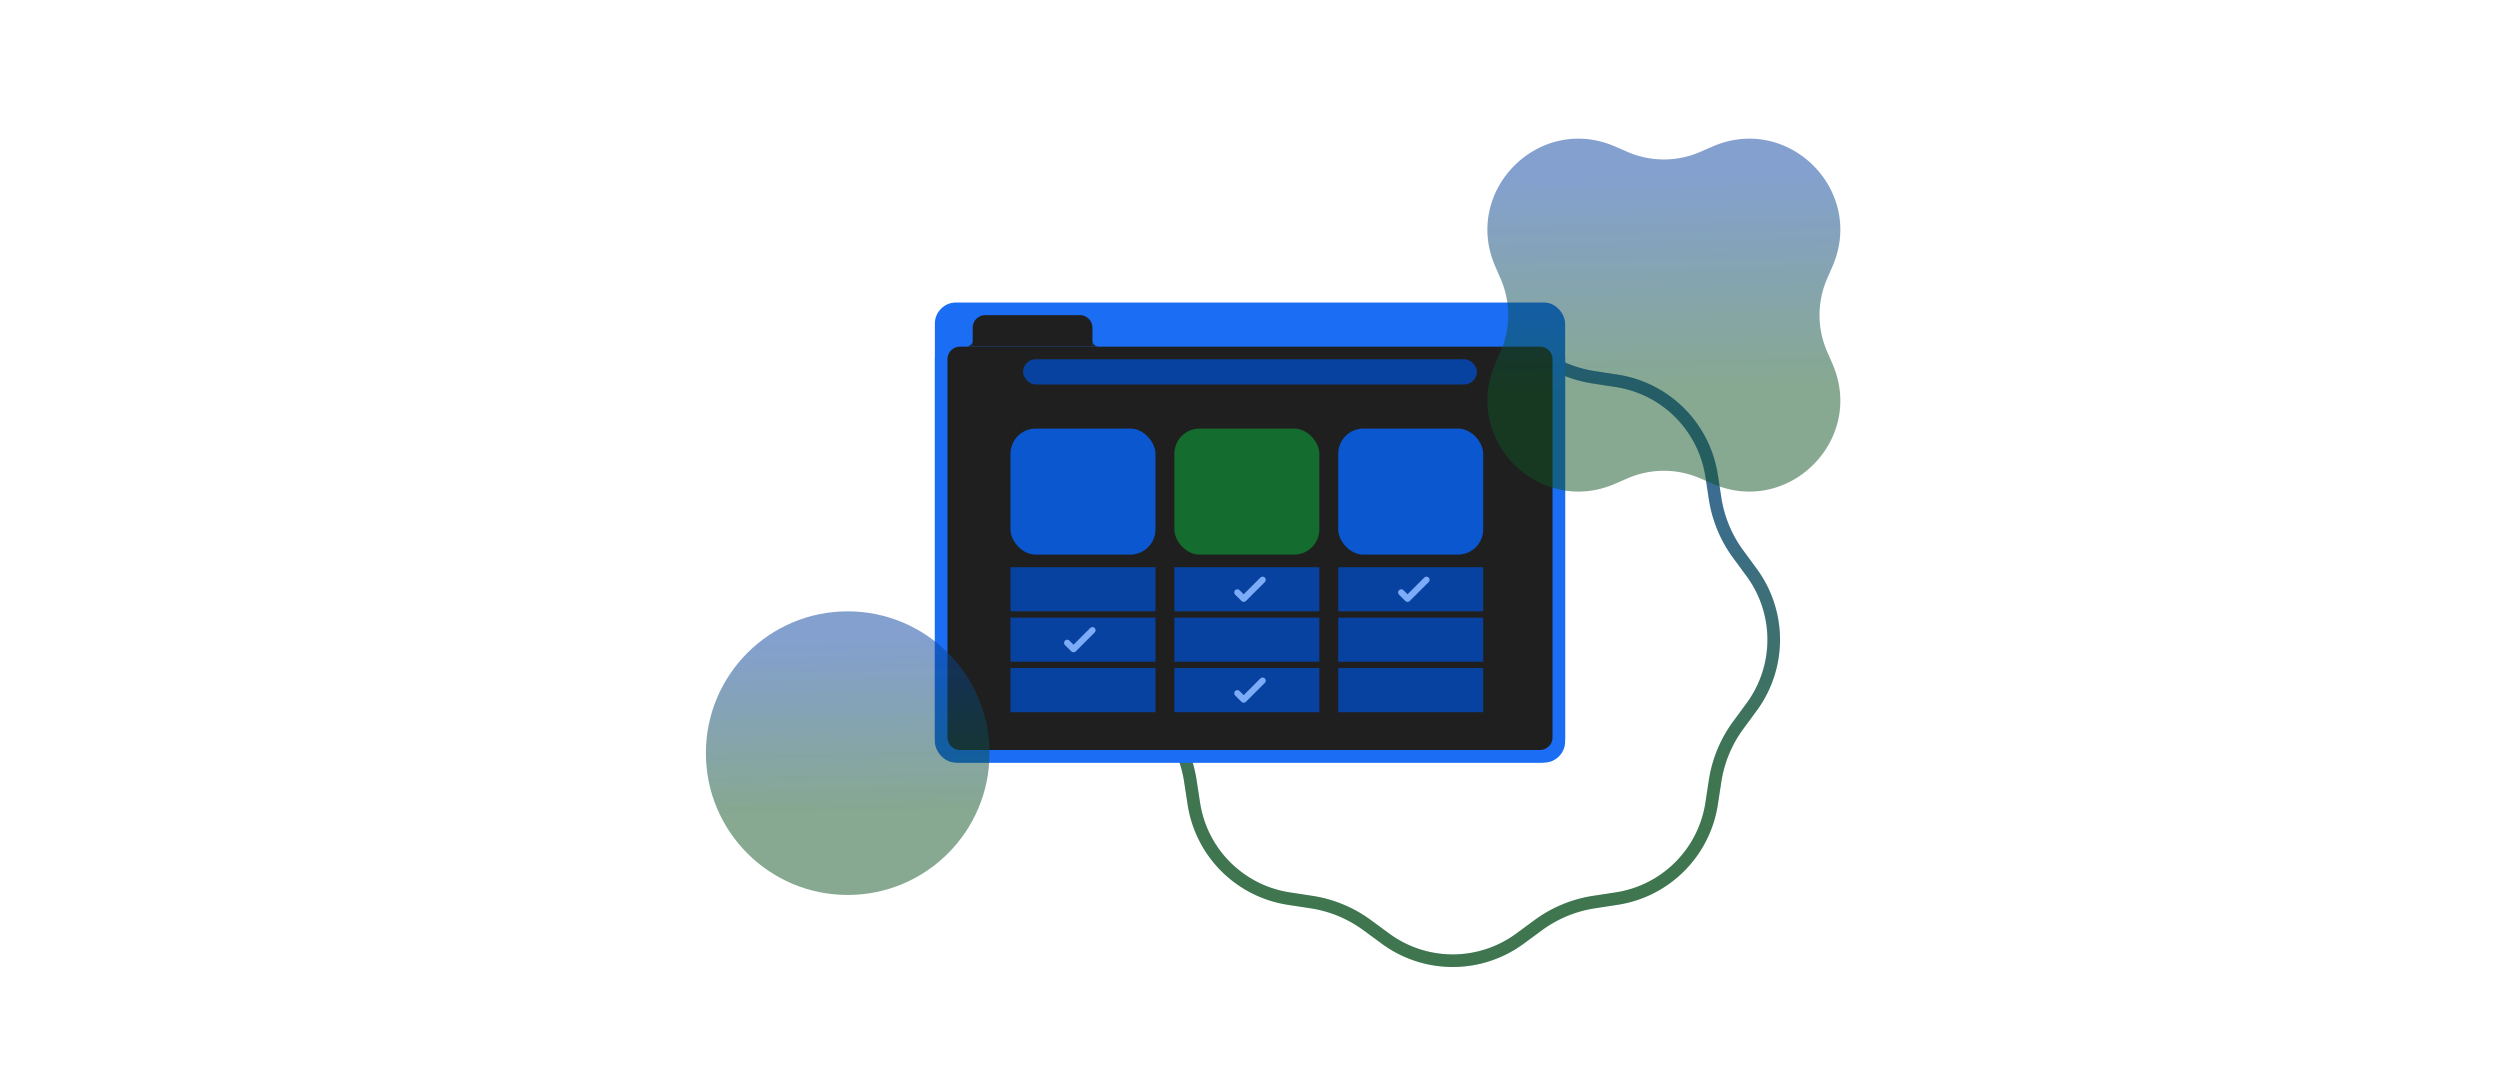 <svg xmlns="http://www.w3.org/2000/svg" width="476" height="204" fill="none" viewBox="0 0 476 204"><g stroke-width="2.4" opacity=".8"><path stroke="url(#a)" d="M263.817 64.873a21.6 21.6 0 0 1 25.565 0l3.534 2.594a24.003 24.003 0 0 0 10.566 4.376l4.333.665a21.6 21.6 0 0 1 18.077 18.077l.664 4.333a24.012 24.012 0 0 0 4.377 10.566l2.594 3.534a21.597 21.597 0 0 1 0 25.564l-2.594 3.534a24.012 24.012 0 0 0-4.377 10.566l-.664 4.333a21.6 21.6 0 0 1-18.077 18.077l-4.333.665a23.999 23.999 0 0 0-10.566 4.376l-3.534 2.594a21.598 21.598 0 0 1-25.565 0l-3.533-2.594a23.999 23.999 0 0 0-10.566-4.376l-4.333-.665a21.599 21.599 0 0 1-18.077-18.077l-.665-4.333a23.999 23.999 0 0 0-4.376-10.566l-2.595-3.534a21.6 21.6 0 0 1 0-25.564l2.595-3.534a23.998 23.998 0 0 0 4.376-10.566l.665-4.333a21.6 21.6 0 0 1 18.077-18.077l4.333-.665a24.003 24.003 0 0 0 10.566-4.376l3.533-2.594Z"/><path stroke="url(#b)" d="M263.817 64.873a21.6 21.6 0 0 1 25.565 0l3.534 2.594a24.003 24.003 0 0 0 10.566 4.376l4.333.665a21.6 21.6 0 0 1 18.077 18.077l.664 4.333a24.012 24.012 0 0 0 4.377 10.566l2.594 3.534a21.597 21.597 0 0 1 0 25.564l-2.594 3.534a24.012 24.012 0 0 0-4.377 10.566l-.664 4.333a21.6 21.6 0 0 1-18.077 18.077l-4.333.665a23.999 23.999 0 0 0-10.566 4.376l-3.534 2.594a21.598 21.598 0 0 1-25.565 0l-3.533-2.594a23.999 23.999 0 0 0-10.566-4.376l-4.333-.665a21.599 21.599 0 0 1-18.077-18.077l-.665-4.333a23.999 23.999 0 0 0-4.376-10.566l-2.595-3.534a21.6 21.6 0 0 1 0-25.564l2.595-3.534a23.998 23.998 0 0 0 4.376-10.566l.665-4.333a21.6 21.6 0 0 1 18.077-18.077l4.333-.665a24.003 24.003 0 0 0 10.566-4.376l3.533-2.594Z"/></g><rect width="118" height="85.6" x="179" y="58.6" fill="#1B6EF3" stroke="#1B6EF3" stroke-width="2" rx="3"/><path fill="#1F1F1F" stroke="#1B6EF3" stroke-width="2.4" d="M179.2 68.4a3.6 3.6 0 0 1 3.6-3.6h110.4a3.6 3.6 0 0 1 3.6 3.6v72a3.6 3.6 0 0 1-3.6 3.6H182.8a3.6 3.6 0 0 1-3.6-3.6v-72Z"/><path fill="#1F1F1F" d="M185.2 62.4a2.4 2.4 0 0 1 2.4-2.4h18a2.4 2.4 0 0 1 2.4 2.4V66h-22.8v-3.6Z"/><path fill="#1F1F1F" fill-rule="evenodd" d="M209.199 66A1.2 1.2 0 0 1 208 64.8V66h1.199Zm-25.197 0a1.2 1.2 0 0 0 1.198-1.2V66h-1.198Z" clip-rule="evenodd"/><rect width="86.4" height="4.8" x="194.8" y="68.4" fill="#0842A0" rx="2.4"/><rect width="27.6" height="24" x="192.4" y="81.6" fill="#0B57D0" rx="4.8"/><path fill="#0842A0" d="M254.8 108h27.6v8.4h-27.6zm0 9.6h27.6v8.4h-27.6zm0 9.6h27.6v8.4h-27.6zM223.6 108h27.6v8.4h-27.6zm-31.2 0H220v8.4h-27.6zm31.2 9.6h27.6v8.4h-27.6zm-31.2 0H220v8.4h-27.6zm31.2 9.6h27.6v8.4h-27.6zm-31.2 0H220v8.4h-27.6z"/><path stroke="#7CACF8" stroke-linecap="round" stroke-linejoin="round" stroke-width="1.2" d="m203.2 122.4 1.2 1.2 3.6-3.6m27.6-7.2 1.2 1.2 3.6-3.6m26.4 2.4 1.2 1.2 3.6-3.6m-36 21.6 1.2 1.2 3.6-3.6"/><rect width="27.6" height="24" x="223.6" y="81.6" fill="#146C2E" rx="4.8"/><rect width="27.6" height="24" x="254.8" y="81.6" fill="#0B57D0" rx="4.8"/><g filter="url(#c)"><circle cx="161.4" cy="143.4" r="27" fill="url(#d)" fill-opacity=".5"/></g><g filter="url(#e)" opacity=".5"><path fill="url(#f)" d="M284.69 50.705c-6.269-14.434 8.381-29.084 22.815-22.815l2.387 1.036a17.343 17.343 0 0 0 13.817 0l2.386-1.036c14.434-6.27 29.084 8.38 22.816 22.815l-1.037 2.386a17.342 17.342 0 0 0 0 13.817l1.037 2.387c6.268 14.434-8.382 29.084-22.816 22.815l-2.386-1.036a17.343 17.343 0 0 0-13.817 0l-2.387 1.036c-14.434 6.27-29.084-8.38-22.815-22.815l1.036-2.387a17.342 17.342 0 0 0 0-13.817l-1.036-2.386Z"/></g><defs><linearGradient id="a" x1="266.327" x2="268.382" y1="67.355" y2="172.136" gradientUnits="userSpaceOnUse"><stop stop-color="#D3E3FD"/><stop offset="1" stop-color="#C4EED0"/></linearGradient><linearGradient id="b" x1="266.327" x2="268.382" y1="67.355" y2="172.136" gradientUnits="userSpaceOnUse"><stop stop-color="#0842A0"/><stop offset=".785" stop-color="#0F5223"/></linearGradient><linearGradient id="d" x1="157.309" x2="158.128" y1="121.718" y2="163.445" gradientUnits="userSpaceOnUse"><stop stop-color="#0842A0"/><stop offset=".785" stop-color="#0F5223"/></linearGradient><linearGradient id="f" x1="311.709" x2="312.727" y1="33.018" y2="84.945" gradientUnits="userSpaceOnUse"><stop stop-color="#0842A0"/><stop offset=".785" stop-color="#0F5223"/></linearGradient><filter id="c" width="59.763" height="59.763" x="131.519" y="113.518" color-interpolation-filters="sRGB" filterUnits="userSpaceOnUse"><feFlood flood-opacity="0" result="BackgroundImageFix"/><feGaussianBlur in="BackgroundImageFix" stdDeviation="1.441"/><feComposite in2="SourceAlpha" operator="in" result="effect1_backgroundBlur_2590_40441"/><feBlend in="SourceGraphic" in2="effect1_backgroundBlur_2590_40441" result="shape"/></filter><filter id="e" width="71.7" height="71.7" x="280.95" y="24.15" color-interpolation-filters="sRGB" filterUnits="userSpaceOnUse"><feFlood flood-opacity="0" result="BackgroundImageFix"/><feGaussianBlur in="BackgroundImageFix" stdDeviation="1.125"/><feComposite in2="SourceAlpha" operator="in" result="effect1_backgroundBlur_2590_40441"/><feBlend in="SourceGraphic" in2="effect1_backgroundBlur_2590_40441" result="shape"/></filter></defs></svg>